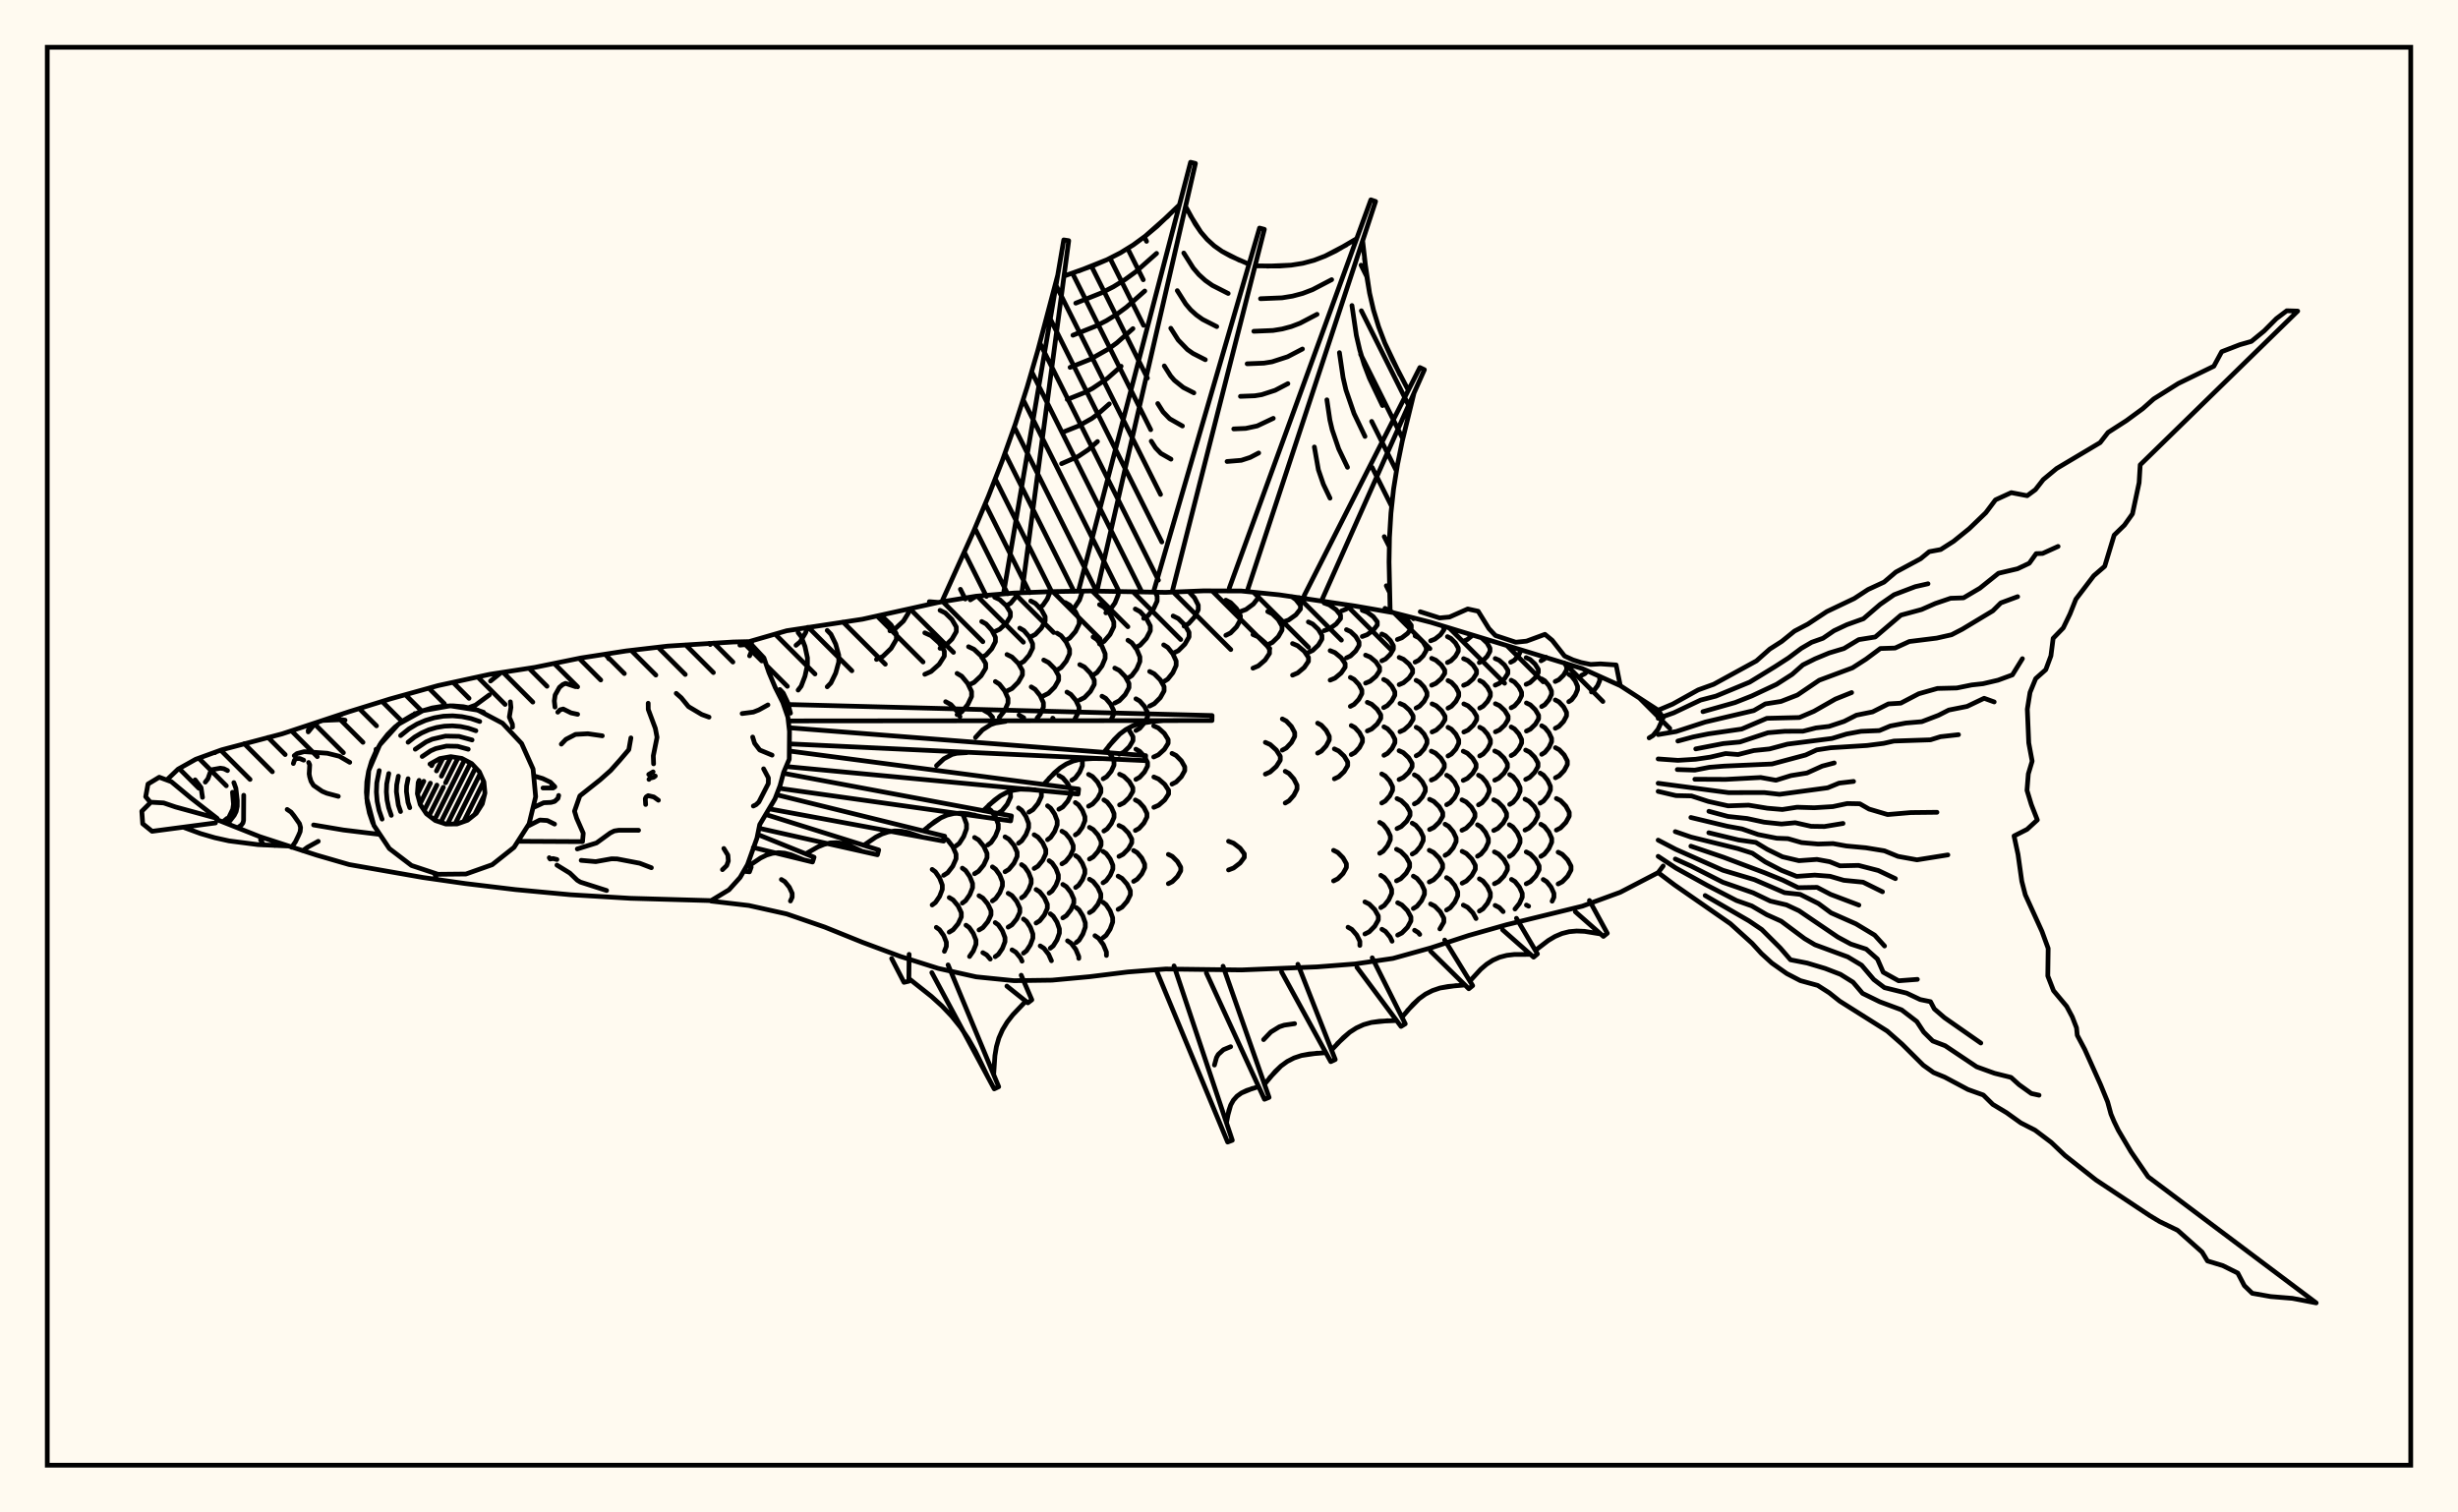 <svg xmlns="http://www.w3.org/2000/svg" width="520" height="320"><rect x="0" y="0" width="520" height="320" fill="floralwhite"/><rect x="10" y="10" width="500" height="300" stroke="black" stroke-width="1" fill="none"/><path stroke="black" stroke-width="1" fill="none" stroke-linecap="round" stroke-linejoin="round" d="
M 158.41 135.77 166.43 133.45 182.46 131.01 198.49 127.45 206.51 126.14 214.53 125.47 222.54 125.17 230.56 125.04 246.59 125.33 254.6 125.01 262.62 125.04 270.63 125.85 286.67 128.22 294.68 129.61 302.7 131.67 334.76 141.46 342.78 145.07 350.79 150.26 351.85 151.88 
M 351.85 183.22 350.79 184.62 342.78 188.78 334.76 191.72 318.73 195.65 310.71 197.92 302.7 200.55 294.68 202.78 286.67 203.95 278.65 204.57 262.62 205.22 246.59 205.02 238.57 205.65 230.56 206.64 222.54 207.38 214.53 207.49 206.51 206.68 198.49 204.89 190.48 202.36 182.46 199.37 174.45 196.14 166.43 193.37 158.42 191.58 150.44 190.65 
M 167.22 190.63 167.59 189.83 167.59 189.01 166.98 187.7 166.03 186.53 165.3 186.08 
M 158.92 136.31 159.1 135.57 
M 167.23 150.89 166.63 148.61 165.7 146.65 164.98 145.88 
M 168.85 146.01 169.49 145.18 170.3 143.06 170.82 140.67 170.82 139.19 170.3 136.79 169.49 134.68 168.85 133.85 
M 168.4 136.53 169.29 135.78 170.43 133.87 170.82 132.74 
M 175 145.31 175.78 144.5 176.79 142.42 177.44 140.07 177.44 138.62 176.79 136.27 175.78 134.19 175 133.38 
M 197.2 191.47 197.89 190.96 198.78 189.65 199.35 188.17 199.35 187.25 198.78 185.77 197.89 184.46 197.2 183.95 
M 199.79 201.28 200.21 200.23 200.21 199.36 199.65 197.95 198.76 196.7 198.08 196.21 
M 185.42 139.52 186.78 138.87 188.51 137.19 189.63 135.29 189.63 134.12 188.51 132.22 186.78 130.54 186.09 130.21 
M 199.63 185.2 200.48 184.66 201.56 183.27 202.26 181.69 202.26 180.71 201.56 179.13 200.48 177.74 199.63 177.2 
M 200.81 197.22 201.63 196.72 202.69 195.45 203.37 194.01 203.37 193.11 202.69 191.67 201.63 190.4 200.81 189.9 
M 188.27 133.47 189.53 132.89 191.13 131.4 192.17 129.71 192.17 128.86 
M 202.21 179 202.94 178.44 203.87 176.99 204.47 175.35 204.47 174.34 203.87 172.7 203.46 172.06 
M 203.59 191.07 204.28 190.56 205.17 189.28 205.75 187.82 205.75 186.92 205.17 185.47 204.28 184.18 203.59 183.68 
M 205.11 202.37 205.91 201.21 206.47 199.79 206.47 198.91 205.91 197.5 205.04 196.24 204.36 195.75 
M 195.64 142.67 196.97 142.08 198.68 140.55 199.78 138.82 199.78 137.75 198.68 136.02 196.97 134.49 195.64 133.89 
M 203.09 151.61 202.62 150.68 201.18 149.08 200.05 148.46 
M 206.17 184.86 207.02 184.34 208.11 183.01 208.81 181.49 208.81 180.56 208.11 179.04 207.02 177.71 206.17 177.19 
M 207.11 196.76 207.93 196.27 208.97 195.01 209.65 193.58 209.65 192.69 208.97 191.27 207.93 190.01 207.11 189.51 
M 209.49 202.92 208.74 202.04 207.92 201.56 
M 198.87 137.17 199.97 136.63 201.39 135.23 202.31 133.64 202.31 132.66 201.39 131.08 199.97 129.68 198.87 129.13 
M 202.47 151.2 203.46 150.6 204.72 149.09 205.54 147.37 205.54 146.31 204.72 144.59 203.46 143.07 202.47 142.48 
M 208.95 178.78 209.67 178.25 210.59 176.89 211.19 175.35 211.19 174.39 210.59 172.85 209.67 171.49 208.95 170.96 
M 209.95 190.61 210.63 190.12 211.51 188.87 212.07 187.45 212.07 186.57 211.51 185.15 210.63 183.9 209.95 183.41 
M 210.54 202.41 211.21 201.92 212.06 200.67 212.61 199.25 212.61 198.37 212.06 196.95 211.21 195.69 210.54 195.2 
M 204.9 144.94 206.06 144.39 207.56 142.98 208.53 141.38 208.53 140.39 207.56 138.79 206.06 137.38 204.9 136.83 
M 209.98 151.74 209.21 150.89 208.19 150.32 
M 211.03 172.12 211.93 171.58 213.07 170.19 213.81 168.61 213.71 167.42 
M 212.62 184.44 213.44 183.94 214.5 182.65 215.18 181.2 215.18 180.3 214.5 178.84 213.44 177.56 212.62 177.06 
M 213.28 196.16 214.08 195.67 215.09 194.43 215.75 193.02 215.75 192.14 215.09 190.73 214.08 189.48 213.28 189 
M 216.22 203.36 215.92 202.71 214.9 201.46 214.1 200.97 
M 205.27 126.92 206.54 126.14 
M 207.68 139.1 208.61 138.58 209.81 137.26 210.59 135.76 210.59 134.83 209.81 133.34 208.61 132.01 207.68 131.5 
M 211.41 151.77 212.54 150.35 213.25 148.75 213.25 147.76 212.54 146.16 211.43 144.75 210.57 144.2 
M 215.46 178.41 216.15 177.9 217.04 176.6 217.61 175.12 217.61 174.21 217.04 172.74 216.15 171.44 215.46 170.93 
M 216.11 189.96 216.77 189.48 217.61 188.26 218.15 186.87 218.15 186.02 217.61 184.63 216.77 183.41 216.11 182.93 
M 216.52 201.66 217.16 201.17 217.98 199.91 218.51 198.49 218.51 197.61 217.98 196.19 217.16 194.93 216.52 194.44 
M 210.42 133.64 211.49 133.14 212.86 131.88 213.75 130.44 213.75 129.55 212.86 128.12 211.49 126.86 210.42 126.36 
M 213.03 146.2 214.09 145.68 215.43 144.33 216.3 142.81 216.3 141.87 215.43 140.35 214.09 139.01 213.03 138.48 
M 216.58 151.87 215.58 151.29 
M 217.67 171.83 218.52 171.31 219.6 170 220.31 168.51 220.31 167.58 220.14 167.24 
M 218.78 183.75 219.57 183.27 220.59 182.02 221.24 180.62 221.24 179.75 220.59 178.34 219.57 177.1 218.78 176.61 
M 219.19 195.3 219.96 194.82 220.94 193.59 221.57 192.19 221.57 191.32 220.94 189.92 219.96 188.69 219.19 188.2 
M 222.44 203.27 221.83 201.9 220.84 200.63 220.06 200.13 
M 213.02 128.09 213.82 127.61 214.84 126.38 215.28 125.44 
M 215.73 140.44 216.61 139.92 217.73 138.61 218.46 137.13 218.46 136.21 217.73 134.72 216.61 133.41 215.73 132.9 
M 219.4 151.93 220.05 151.12 220.74 149.62 220.74 148.68 220.05 147.18 218.99 145.85 218.16 145.33 
M 221.61 177.66 222.26 177.18 223.11 175.93 223.65 174.52 223.65 173.64 223.11 172.23 222.26 170.98 221.61 170.49 
M 221.94 188.97 222.57 188.51 223.38 187.31 223.9 185.96 223.9 185.12 223.38 183.76 222.57 182.57 221.94 182.1 
M 222.19 200.62 222.81 200.13 223.61 198.86 224.12 197.43 224.12 196.54 223.61 195.1 222.81 193.84 222.19 193.34 
M 218.06 134.73 219.04 134.22 220.3 132.9 221.11 131.4 221.11 130.48 220.3 128.99 219.04 127.67 218.06 127.15 
M 220.81 147.2 221.82 146.68 223.12 145.37 223.96 143.89 223.96 142.97 223.12 141.48 221.82 140.17 220.81 139.65 
M 222.79 152 222.7 151.95 
M 224 171.22 224.83 170.74 225.89 169.5 226.57 168.09 226.57 167.22 225.89 165.81 224.83 164.57 224 164.08 
M 224.65 182.77 225.42 182.3 226.41 181.09 227.04 179.73 227.04 178.89 226.41 177.53 225.42 176.32 224.65 175.86 
M 224.84 194.2 225.59 193.72 226.55 192.49 227.17 191.09 227.17 190.23 226.55 188.83 225.59 187.6 224.84 187.12 
M 228.22 202.77 228.22 202.38 227.59 200.88 226.61 199.57 225.84 199.05 
M 219.88 128.62 220.61 128.09 221.56 126.72 222.17 125.18 
M 223.62 141.77 224.47 141.24 225.56 139.88 226.27 138.34 226.27 137.39 225.56 135.85 224.47 134.49 223.62 133.96 
M 227.41 152.09 228.27 150.46 228.27 149.58 227.59 148.17 226.54 146.92 225.72 146.43 
M 226.75 165.07 227.47 164.6 228.39 163.38 228.98 162.01 228.98 161.16 228.75 160.63 
M 227.49 176.65 228.14 176.19 228.98 175 229.52 173.65 229.52 172.81 228.98 171.46 228.14 170.27 227.49 169.8 
M 227.55 187.77 228.18 187.31 228.98 186.14 229.5 184.81 229.5 183.99 228.98 182.66 228.18 181.48 227.55 181.03 
M 227.67 199.42 228.29 198.92 229.08 197.63 229.6 196.17 229.6 195.26 229.08 193.8 228.29 192.52 227.67 192.01 
M 225.34 135.56 226.3 135.01 227.52 133.61 228.31 132.01 228.31 131.03 227.52 129.43 226.3 128.03 225.34 127.48 
M 228.43 148.09 229.42 147.59 230.68 146.29 231.5 144.81 231.5 143.9 230.68 142.43 229.42 141.12 228.43 140.62 
M 230.29 170.58 231.13 170.12 232.2 168.95 232.9 167.62 232.9 166.8 232.2 165.47 231.13 164.3 230.29 163.84 
M 230.48 181.76 231.27 181.3 232.29 180.14 232.94 178.81 232.94 178 232.29 176.67 231.27 175.51 230.48 175.05 
M 230.48 193.1 231.25 192.61 232.24 191.38 232.88 189.99 232.88 189.13 232.24 187.73 231.25 186.5 230.48 186.02 
M 234.07 202.15 234.07 201.42 233.42 199.87 232.42 198.51 231.64 197.97 
M 226.62 129.02 227.39 128.43 228.37 126.94 229 125.07 
M 231.25 142.84 232.08 142.29 233.13 140.89 233.8 139.3 233.8 138.32 233.13 136.73 232.08 135.32 231.25 134.77 
M 235.07 152.24 235.6 151.14 235.6 150.31 234.94 148.96 233.93 147.76 233.13 147.3 
M 233.38 164.77 234.12 164.33 235.07 163.19 235.67 161.9 235.67 161.1 235.07 159.81 233.99 158.59 
M 233.53 175.83 234.22 175.38 235.11 174.23 235.68 172.94 235.68 172.13 235.11 170.83 234.22 169.69 233.53 169.24 
M 233.35 186.78 234.02 186.33 234.88 185.17 235.43 183.87 235.43 183.06 234.88 181.75 234.02 180.59 233.35 180.14 
M 233.35 198.41 234 197.9 234.85 196.59 235.39 195.11 235.39 194.19 234.85 192.71 234 191.41 233.35 190.9 
M 232.61 136.25 233.58 135.69 234.83 134.24 235.63 132.59 235.63 131.58 234.83 129.93 233.58 128.48 232.61 127.92 
M 235.83 148.76 236.8 148.26 238.04 146.97 238.84 145.5 238.84 144.6 238.04 143.14 236.8 141.85 235.83 141.35 
M 236.78 159.59 237.72 159.15 238.92 157.99 239.69 156.69 239.69 155.88 238.92 154.58 238.5 154.18 
M 236.85 170.3 237.75 169.86 238.91 168.73 239.66 167.45 239.66 166.66 238.91 165.38 237.75 164.25 236.85 163.81 
M 236.72 181.2 237.59 180.75 238.71 179.61 239.43 178.32 239.43 177.52 238.71 176.23 237.59 175.09 236.72 174.65 
M 236.54 192.4 237.37 191.93 238.44 190.7 239.13 189.32 239.13 188.46 238.44 187.07 237.37 185.85 236.54 185.37 
M 233.95 129.67 234.79 129.08 235.87 127.58 236.56 125.87 236.56 125.18 
M 238.62 143.48 239.44 142.94 240.48 141.54 241.15 139.96 241.15 138.98 240.48 137.4 239.44 136.01 238.62 135.46 
M 240.31 154.56 241.11 154.1 242.16 152.86 
M 242.4 152.39 242.79 151.61 242.79 150.8 242.13 149.47 241.11 148.31 240.31 147.85 
M 240.3 164.9 241.09 164.46 242.11 163.35 242.77 162.09 242.77 161.32 242.11 160.06 241.09 158.95 240.3 158.51 
M 240.19 175.71 240.98 175.27 241.99 174.15 242.64 172.87 242.64 172.09 241.99 170.81 240.98 169.69 240.19 169.25 
M 239.82 186.48 240.57 186.03 241.54 184.9 242.16 183.61 242.16 182.82 241.54 181.53 240.57 180.39 239.82 179.95 
M 240.17 137.05 241.2 136.5 242.52 135.07 243.36 133.45 243.36 132.45 242.52 130.84 241.2 129.41 240.17 128.85 
M 243.21 149.39 244.19 148.89 245.46 147.62 246.27 146.18 246.27 145.28 245.46 143.84 244.19 142.57 243.21 142.07 
M 244.07 160.16 245.05 159.71 246.32 158.56 247.13 157.27 247.13 156.47 246.32 155.17 245.05 154.02 244.07 153.58 
M 244.1 170.81 245.1 170.38 246.39 169.26 247.22 167.99 247.22 167.21 246.39 165.94 245.1 164.82 244.1 164.39 
M 241.95 130.83 242.87 130.26 244.04 128.81 244.8 127.17 244.8 126.15 244.41 125.3 
M 246.18 144.23 247.03 143.7 248.11 142.35 248.82 140.81 248.82 139.86 248.11 138.32 247.03 136.97 246.18 136.44 
M 247.94 165.9 248.81 165.46 249.92 164.33 250.64 163.05 250.64 162.25 249.92 160.97 248.81 159.84 247.94 159.4 
M 247.17 186.96 248.01 186.54 249.09 185.46 249.79 184.24 249.79 183.49 249.09 182.27 248.01 181.19 247.17 180.77 
M 248.18 138.21 249.27 137.68 250.66 136.3 251.55 134.75 251.55 133.79 250.66 132.24 249.27 130.87 248.18 130.33 
M 250.49 132.47 251.46 131.94 252.7 130.56 253.5 129 253.5 128.04 252.7 126.48 251.48 125.14 
M 259.9 184.06 260.97 183.65 262.35 182.59 263.24 181.4 263.24 180.66 262.35 179.46 260.97 178.4 259.9 177.99 
M 259.33 134.42 260.33 133.92 261.6 132.62 262.41 131.16 262.41 130.25 261.6 128.78 260.33 127.49 259.33 126.98 
M 262.36 129.41 263.59 128.96 265.16 127.8 266.18 126.49 266.18 125.68 265.94 125.38 
M 265.07 141.37 266.2 140.89 267.64 139.65 268.57 138.25 268.57 137.38 267.64 135.98 266.2 134.74 265.07 134.26 
M 267.69 163.79 268.71 163.33 270.01 162.16 270.85 160.84 270.85 160.02 270.01 158.69 268.71 157.52 267.69 157.07 
M 268.19 136.4 269.17 135.93 270.42 134.71 271.22 133.32 271.22 132.47 270.42 131.09 269.17 129.87 268.19 129.39 
M 271.28 158.71 272.12 158.26 273.2 157.11 273.9 155.81 273.9 155 273.2 153.7 272.12 152.55 271.28 152.11 
M 271.89 169.9 272.69 169.44 273.72 168.27 274.39 166.95 274.39 166.13 273.72 164.81 272.69 163.64 271.89 163.19 
M 271.41 131.61 272.61 131.18 274.14 130.09 275.12 128.85 275.12 128.09 274.14 126.85 273.24 126.21 
M 273.44 142.85 274.52 142.39 275.91 141.23 276.81 139.91 276.81 139.1 275.91 137.78 274.52 136.62 273.44 136.16 
M 275.01 127.26 276.35 126.64 
M 276.79 138.05 277.71 137.61 278.9 136.49 279.66 135.22 279.66 134.43 278.9 133.16 277.71 132.03 276.79 131.59 
M 278.75 159.35 279.54 158.92 280.56 157.81 281.22 156.56 281.22 155.79 280.56 154.54 279.54 153.43 278.75 153 
M 280.12 133.44 281.24 133.04 282.67 132.02 283.6 130.87 283.6 130.15 282.67 129 281.24 127.98 280.12 127.58 
M 281.4 143.9 282.42 143.48 283.73 142.39 284.57 141.16 284.57 140.4 283.73 139.17 282.42 138.08 281.4 137.66 
M 282.29 164.78 283.2 164.35 284.36 163.25 285.11 162 285.11 161.23 284.36 159.98 283.2 158.88 282.29 158.45 
M 282.12 186.38 283 185.94 284.12 184.82 284.84 183.54 284.84 182.75 284.12 181.48 283 180.35 282.12 179.91 
M 283.83 129.25 284.76 128.89 285.79 128.08 
M 284.85 139.19 285.71 138.78 286.8 137.74 287.51 136.57 287.51 135.84 286.8 134.66 285.71 133.62 284.85 133.22 
M 285.67 149.45 286.46 149.03 287.46 147.97 288.11 146.76 288.11 146.01 287.46 144.81 286.46 143.74 285.67 143.32 
M 285.86 159.65 286.63 159.23 287.6 158.17 288.23 156.96 288.23 156.21 287.6 155 286.63 153.93 285.86 153.51 
M 287.68 200.03 287.69 199.17 287.02 197.83 285.99 196.64 285.18 196.18 
M 288.19 134.67 289.22 134.29 290.53 133.33 291.37 132.24 291.37 131.56 290.53 130.47 289.22 129.51 288.19 129.13 
M 288.89 144.54 289.85 144.14 291.08 143.1 291.86 141.94 291.86 141.21 291.08 140.04 289.85 139.01 288.89 138.61 
M 289.26 154.65 290.18 154.24 291.35 153.19 292.11 151.99 292.11 151.25 291.35 150.06 290.18 149 289.26 148.59 
M 288.75 197.61 289.67 197.15 290.84 195.96 291.59 194.63 291.59 193.8 290.84 192.46 289.67 191.28 288.75 190.82 
M 292.33 139.81 293.12 139.43 294.13 138.44 294.78 137.32 294.78 136.63 294.13 135.51 293.12 134.52 292.33 134.14 
M 292.72 149.71 293.48 149.3 294.45 148.27 295.08 147.1 295.08 146.37 294.45 145.2 293.48 144.16 292.72 143.76 
M 292.78 159.81 293.53 159.4 294.49 158.35 295.1 157.16 295.1 156.42 294.49 155.24 293.53 154.19 292.78 153.78 
M 292.31 169.9 293.05 169.48 294 168.41 294.61 167.2 294.61 166.45 294 165.24 293.05 164.17 292.31 163.75 
M 291.88 180.54 292.61 180.1 293.53 178.96 294.13 177.67 294.13 176.87 293.53 175.59 292.61 174.45 291.88 174 
M 292.11 192.03 292.85 191.57 293.8 190.38 294.41 189.03 294.41 188.2 293.8 186.85 292.85 185.66 292.11 185.2 
M 294.5 199.14 294.09 198.27 293.11 197.07 292.35 196.61 
M 295.62 135.3 296.57 134.94 297.78 134.01 298.56 132.95 298.56 132.3 297.78 131.24 296.57 130.31 295.62 129.95 
M 296 144.85 296.91 144.46 298.08 143.46 298.84 142.32 298.84 141.62 298.08 140.49 296.91 139.48 296 139.09 
M 296.17 154.81 297.06 154.4 298.21 153.36 298.95 152.19 298.95 151.46 298.21 150.28 297.06 149.24 296.17 148.84 
M 295.98 164.93 296.87 164.51 298.01 163.45 298.74 162.25 298.74 161.51 298.01 160.31 296.87 159.24 295.98 158.83 
M 295.54 175.31 296.43 174.88 297.57 173.77 298.3 172.52 298.3 171.75 297.57 170.5 296.43 169.39 295.54 168.96 
M 295.44 186.37 296.33 185.92 297.47 184.76 298.21 183.44 298.21 182.62 297.47 181.3 296.33 180.14 295.44 179.68 
M 295.68 197.85 296.58 197.39 297.75 196.2 298.49 194.85 298.49 194.01 297.75 192.66 296.58 191.47 295.68 191 
M 299.02 130.91 299.28 130.79 
M 299.37 140.09 300.12 139.71 301.09 138.74 301.72 137.65 301.72 136.97 301.09 135.88 300.12 134.91 299.37 134.54 
M 299.58 149.81 300.32 149.41 301.27 148.39 301.88 147.23 301.88 146.52 301.27 145.36 300.32 144.34 299.58 143.94 
M 299.6 159.91 300.33 159.5 301.28 158.45 301.88 157.26 301.88 156.52 301.28 155.33 300.33 154.28 299.6 153.87 
M 299.21 170.09 299.96 169.68 300.91 168.6 301.53 167.39 301.53 166.63 300.91 165.42 299.96 164.35 299.21 163.93 
M 298.76 180.7 299.51 180.26 300.47 179.12 301.09 177.83 301.09 177.04 300.47 175.75 299.51 174.61 298.76 174.16 
M 299 192.22 299.76 191.75 300.73 190.56 301.35 189.21 301.35 188.38 300.73 187.03 299.76 185.84 299 185.37 
M 300.35 197.7 300.02 197.29 299.26 196.82 
M 302.65 135.58 303.56 135.22 304.72 134.31 305.46 133.27 305.37 132.5 
M 302.87 144.98 303.76 144.59 304.9 143.6 305.64 142.48 305.64 141.79 304.9 140.67 303.76 139.68 302.87 139.29 
M 302.96 154.87 303.84 154.47 304.97 153.43 305.7 152.26 305.7 151.53 304.97 150.36 303.84 149.32 302.96 148.92 
M 302.8 165.05 303.68 164.64 304.82 163.57 305.55 162.36 305.55 161.61 304.82 160.41 303.68 159.34 302.8 158.92 
M 302.43 175.51 303.33 175.07 304.48 173.96 305.22 172.7 305.22 171.93 304.48 170.67 303.33 169.56 302.43 169.12 
M 302.37 186.61 303.28 186.15 304.44 184.99 305.19 183.66 305.19 182.85 304.44 181.52 303.28 180.36 302.37 179.9 
M 304.61 196.54 305.45 195.09 305.45 194.26 304.7 192.91 303.54 191.72 302.64 191.26 
M 306.21 140.18 306.95 139.81 307.9 138.86 308.51 137.78 308.51 137.11 307.9 136.03 306.95 135.08 306.21 134.7 
M 306.33 149.83 307.06 149.43 308 148.41 308.6 147.26 308.6 146.55 308 145.4 307.06 144.38 306.33 143.99 
M 306.33 159.95 307.06 159.53 308 158.48 308.6 157.28 308.6 156.54 308 155.34 307.06 154.29 306.33 153.88 
M 306.05 170.26 306.79 169.83 307.73 168.75 308.34 167.52 308.34 166.76 307.73 165.53 306.79 164.45 306.05 164.02 
M 305.71 180.98 306.46 180.53 307.43 179.38 308.05 178.08 308.05 177.28 307.43 175.98 306.46 174.83 305.71 174.38 
M 306.02 192.54 306.79 192.08 307.76 190.88 308.39 189.53 308.39 188.69 307.76 187.34 306.79 186.15 306.02 185.68 
M 309.49 135.69 310.38 135.33 311.52 134.41 
M 309.63 145 310.51 144.62 311.63 143.64 312.36 142.52 312.36 141.84 311.63 140.72 310.51 139.74 309.63 139.36 
M 309.68 154.88 310.56 154.48 311.68 153.44 312.4 152.27 312.4 151.54 311.68 150.37 310.56 149.33 309.68 148.93 
M 309.55 165.11 310.43 164.69 311.55 163.62 312.27 162.4 312.27 161.65 311.55 160.44 310.43 159.36 309.55 158.94 
M 309.28 175.67 310.17 175.23 311.3 174.11 312.03 172.84 312.03 172.06 311.3 170.79 310.17 169.67 309.28 169.23 
M 309.32 186.86 310.22 186.4 311.37 185.23 312.11 183.9 312.11 183.08 311.37 181.75 310.22 180.58 309.32 180.12 
M 312.26 194.34 311.6 193.14 310.46 191.96 309.57 191.5 
M 312.95 140.19 313.68 139.82 314.61 138.87 315.21 137.8 315.21 137.14 314.61 136.06 313.55 135.05 
M 313.04 149.82 313.76 149.42 314.69 148.41 315.29 147.26 315.29 146.55 314.69 145.4 313.76 144.38 313.04 143.99 
M 313.04 159.94 313.77 159.53 314.7 158.47 315.3 157.27 315.3 156.53 314.7 155.34 313.77 154.28 313.04 153.87 
M 312.78 170.29 313.51 169.87 314.43 168.77 315.03 167.54 315.03 166.77 314.43 165.53 313.51 164.44 312.78 164.01 
M 312.57 181.16 313.31 180.7 314.26 179.55 314.87 178.23 314.87 177.42 314.26 176.11 313.31 174.95 312.57 174.5 
M 312.97 192.76 313.72 192.3 314.68 191.11 315.29 189.77 315.29 188.93 314.68 187.59 313.72 186.4 312.97 185.94 
M 316.32 144.97 317.18 144.58 318.28 143.6 319 142.49 319 141.8 318.28 140.69 317.18 139.71 316.32 139.33 
M 316.36 154.84 317.23 154.44 318.33 153.41 319.05 152.23 319.05 151.51 318.33 150.33 317.23 149.3 316.36 148.89 
M 316.22 165.07 317.08 164.65 318.19 163.58 318.9 162.36 318.9 161.6 318.19 160.39 317.08 159.31 316.22 158.89 
M 316.01 175.71 316.88 175.27 318 174.14 318.72 172.86 318.72 172.07 318 170.79 316.88 169.66 316.01 169.22 
M 316.15 186.98 317.04 186.52 318.17 185.35 318.9 184.02 318.9 183.2 318.17 181.87 317.04 180.7 316.15 180.24 
M 318 192.88 317.17 192.01 316.3 191.56 
M 319.59 140.11 320.3 139.74 321.21 138.79 321.79 137.53 
M 319.69 149.75 320.4 149.36 321.31 148.34 321.9 147.19 321.9 146.48 321.31 145.33 320.4 144.31 319.69 143.92 
M 319.69 159.87 320.4 159.46 321.32 158.4 321.91 157.21 321.91 156.47 321.32 155.27 320.4 154.22 319.69 153.81 
M 319.38 170.19 320.09 169.76 321 168.66 321.58 167.42 321.58 166.65 321 165.41 320.09 164.31 319.38 163.88 
M 319.31 181.21 320.04 180.75 320.97 179.58 321.57 178.26 321.57 177.44 320.97 176.12 320.04 174.95 319.31 174.49 
M 320.5 192.33 321.44 191.16 322.04 189.84 322.04 189.01 321.44 187.69 320.5 186.51 319.76 186.06 
M 322.86 144.79 323.69 144.41 324.75 143.42 325.44 142.31 325.44 141.62 324.75 140.51 323.69 139.52 322.86 139.14 
M 322.92 154.68 323.75 154.27 324.81 153.24 325.5 152.07 325.5 151.34 324.81 150.17 323.75 149.13 322.92 148.73 
M 322.76 164.9 323.6 164.48 324.67 163.4 325.37 162.18 325.37 161.42 324.67 160.2 323.6 159.12 322.76 158.7 
M 322.62 175.63 323.48 175.19 324.59 174.05 325.31 172.75 325.31 171.96 324.59 170.66 323.48 169.53 322.62 169.08 
M 322.88 186.99 323.76 186.54 324.89 185.36 325.61 184.03 325.61 183.21 324.89 181.88 323.76 180.71 322.88 180.25 
M 323.39 191.73 322.92 191.49 
M 326.01 139.81 326.68 139.44 327.06 139.03 
M 326.14 149.49 326.81 149.1 327.67 148.08 328.22 146.93 328.22 146.21 327.67 145.06 326.81 144.04 326.14 143.64 
M 326.15 159.6 326.82 159.19 327.68 158.14 328.24 156.94 328.24 156.2 327.68 155.01 326.82 153.96 326.15 153.55 
M 325.82 169.93 326.52 169.5 327.42 168.39 328 167.14 328 166.36 327.42 165.1 326.52 164 325.82 163.56 
M 325.97 181.19 326.71 180.73 327.66 179.55 328.27 178.21 328.27 177.37 327.66 176.03 326.71 174.85 325.97 174.39 
M 328.36 190.67 328.74 189.84 328.74 189.02 328.14 187.7 327.21 186.54 326.48 186.08 
M 329.01 144.19 329.79 143.81 330.78 142.84 331.42 141.73 331.42 141.05 330.96 140.26 
M 329.03 154.09 329.8 153.68 330.78 152.64 331.41 151.46 331.41 150.72 330.78 149.54 329.8 148.5 329.03 148.09 
M 329.06 164.56 329.87 164.12 330.91 163.02 331.58 161.76 331.58 160.99 330.91 159.73 329.87 158.63 329.06 158.19 
M 329.26 175.63 330.14 175.17 331.26 174.01 331.98 172.69 331.98 171.87 331.26 170.55 330.14 169.39 329.26 168.94 
M 329.63 187.02 330.51 186.56 331.64 185.39 332.36 184.07 332.36 183.25 331.64 181.92 330.51 180.76 329.63 180.3 
M 331.88 148.46 332.48 148.07 333.25 147.06 333.74 145.92 333.74 145.21 333.25 144.07 332.48 143.07 331.88 142.67 
M 334.56 142.9 335.3 142.53 335.87 141.96 
M 336.68 146.41 337.25 146.03 337.98 145.06 338.45 143.95 338.37 143.09 
M 348.88 156.12 349.71 155.61 350.76 154.3 351.44 152.81 351.44 151.89 350.51 150.08 
M 196.6 127.3 198.5 127.45 
M 212.36 125.21 225.04 50.76 226.09 50.92 216.18 125.41 
M 228.26 124.6 251.87 34.33 252.9 34.58 232.06 125.08 
M 244.15 124.82 266.46 48.25 267.48 48.52 247.96 125.28 
M 260.06 124.42 290.01 42.28 291.01 42.62 263.82 125.16 
M 275.91 126 300.38 77.76 301.34 78.22 279.58 127.11 
M 293 128.71 294.69 129.61 
M 199.24 127.33 205.91 112.56 209.09 105.02 212.06 97.41 214.8 89.7 217.29 81.92 219.58 74.06 223.77 58.21 
M 225.09 58.41 231.23 56.22 234.19 54.95 237.04 53.49 239.75 51.82 242.33 49.93 244.8 47.86 249.51 43.35 
M 250.81 43.67 252.87 47.4 254.04 49.1 255.37 50.65 256.86 52.01 258.52 53.18 260.33 54.19 264.23 55.9 
M 265.51 56.25 270.64 56.29 273.15 56.1 275.61 55.71 278 55.07 280.32 54.18 282.59 53.09 287.01 50.49 
M 288.27 50.93 289.12 58.36 289.74 62.02 290.57 65.61 291.65 69.12 292.96 72.57 294.49 75.95 297.94 82.59 
M 299.14 83.16 296.67 93.26 295.64 98.34 294.82 103.44 294.26 108.56 293.95 113.71 293.86 118.89 294.09 129.29 
M 228.18 57.35 234.19 54.95 237.04 53.49 239.75 51.82 242.33 49.93 247.18 45.64 
M 227.58 64.14 232.99 61.98 235.55 60.67 237.99 59.16 240.32 57.47 244.68 53.61 
M 226.98 70.93 231.79 69.01 234.07 67.85 236.24 66.51 238.3 65 242.18 61.57 
M 226.38 77.73 230.59 76.05 234.48 73.85 236.29 72.53 239.68 69.53 
M 225.78 84.52 229.39 83.08 231.09 82.2 234.27 80.07 237.18 77.49 
M 225.18 91.31 228.19 90.11 230.97 88.55 232.26 87.6 234.68 85.46 
M 224.58 98.1 228.12 96.56 230.24 95.14 232.18 93.42 
M 251.81 45.57 254.04 49.1 255.37 50.65 256.86 52.01 258.52 53.18 262.25 55.08 
M 250.43 53.53 252.44 56.71 253.63 58.1 254.98 59.33 256.47 60.38 259.83 62.09 
M 249.06 61.49 250.85 64.32 251.9 65.56 253.1 66.64 254.42 67.58 257.41 69.1 
M 247.68 69.45 249.25 71.93 251.21 73.96 252.38 74.78 254.99 76.11 
M 246.31 77.42 247.65 79.54 248.44 80.46 250.33 81.98 252.57 83.12 
M 244.93 85.38 246.05 87.15 247.45 88.6 250.15 90.13 
M 243.55 93.34 244.45 94.75 245.57 95.92 247.73 97.15 
M 268.09 56.31 273.15 56.1 275.61 55.71 278 55.07 280.32 54.18 284.81 51.83 
M 266.67 63.2 271.23 63.01 273.44 62.65 275.59 62.08 277.68 61.28 281.72 59.17 
M 265.25 70.09 269.31 69.92 271.27 69.6 273.18 69.09 275.04 68.38 278.63 66.5 
M 263.84 76.97 267.38 76.83 269.1 76.55 272.4 75.48 275.54 73.84 
M 262.42 83.86 265.46 83.74 266.93 83.5 269.76 82.58 272.46 81.17 
M 261 90.75 263.54 90.64 265.96 90.12 269.37 88.51 
M 259.59 97.64 262.6 97.39 264.48 96.78 266.28 95.84 
M 288.65 54.66 289.74 62.02 290.57 65.61 291.65 69.12 292.96 72.57 296.17 79.28 
M 286.01 64.64 286.94 70.96 287.66 74.05 288.58 77.08 289.71 80.04 292.47 85.81 
M 283.36 74.61 284.14 79.91 284.74 82.5 286.46 87.51 288.77 92.34 
M 280.71 84.59 281.34 88.86 281.83 90.94 283.21 94.98 285.07 98.87 
M 278.06 94.57 278.91 99.39 279.96 102.45 281.37 105.4 
M 165.74 149.03 256.42 151.39 256.4 152.45 166.77 152.53 
M 166.93 153.97 242.37 159.87 242.31 160.93 167.07 157.39 
M 167.03 158.9 228.19 166.95 228.07 168.01 166.31 162.18 
M 165.73 163.6 213.98 172.63 213.81 173.68 164.81 166.78 
M 164.29 168.15 199.85 176.92 199.63 177.96 162.72 171.13 
M 162.01 172.33 185.89 179.83 185.62 180.85 160.57 175.23 
M 160.29 176.55 172.22 181.37 171.89 182.38 159.36 179.31 
M 158.14 182.9 158.92 183.47 158.55 184.46 157.33 184.33 
M 246.16 152.46 242.71 152.75 241.09 153.08 239.57 153.61 238.17 154.36 236.88 155.32 235.7 156.49 233.54 159.18 
M 233.46 160.51 230.1 160.48 228.51 160.65 227 161.03 225.59 161.64 224.29 162.47 223.06 163.52 220.79 165.98 
M 220.64 167.3 217.4 166.95 215.85 166.97 214.37 167.2 212.96 167.67 211.64 168.37 210.39 169.29 208.01 171.52 
M 207.79 172.83 204.7 172.17 203.21 172.04 201.76 172.12 200.37 172.45 199.04 173.03 197.76 173.82 195.3 175.8 
M 195.02 177.1 192.1 176.14 190.67 175.87 189.27 175.81 187.91 176.01 186.58 176.45 185.28 177.11 182.75 178.84 
M 182.4 180.13 179.69 178.89 178.34 178.47 177 178.28 175.67 178.34 174.35 178.65 173.04 179.18 170.45 180.66 
M 170.04 181.93 167.33 180.85 166 180.51 164.69 180.4 163.4 180.54 162.15 180.92 160.91 181.53 158.49 183.16 
M 244.41 152.57 241.09 153.08 239.57 153.61 238.17 154.36 236.88 155.32 234.6 157.8 
M 212.75 152.63 210.59 152.97 209.6 153.31 207.85 154.42 206.37 156.03 
M 231.76 160.46 228.51 160.65 227 161.03 225.59 161.64 224.29 162.47 221.91 164.71 
M 204.53 159.24 202.41 159.37 201.43 159.61 199.67 160.55 198.12 162 
M 219.01 167.09 215.85 166.97 214.37 167.2 212.96 167.67 211.64 168.37 209.18 170.36 
M 206.24 172.46 203.21 172.04 201.76 172.12 200.37 172.45 199.04 173.03 196.52 174.77 
M 216.04 206.33 218.29 211.54 217.45 212.18 213.01 208.64 
M 200.57 204.15 211.28 229.93 210.33 230.38 197.13 205.78 
M 192.33 201.92 192.27 207.6 191.24 207.84 188.63 202.8 
M 217.01 211.83 214.25 214.73 213.06 216.27 212.08 217.89 211.32 219.62 210.8 221.44 210.48 223.35 210.21 227.35 
M 209.01 227.92 206.35 222.43 204.86 219.81 203.2 217.33 201.34 215.01 199.28 212.85 197.05 210.82 192.27 207.03 
M 336.25 190.53 340.03 197.46 339.21 198.12 333.27 192.91 
M 320.81 194.29 325.25 201.83 324.44 202.51 317.87 196.72 
M 305.63 198.89 311.55 208.54 310.73 209.2 302.65 201.26 
M 290.3 202.65 297.29 216.62 296.39 217.17 287.06 204.65 
M 274.57 204.02 282.48 224.17 281.53 224.62 271.12 205.64 
M 258.74 204.43 268.48 232.18 267.5 232.58 255.21 205.85 
M 248.37 204.36 260.7 241.26 259.71 241.63 244.8 205.69 
M 338.61 197.6 335.21 197.05 333.56 196.98 331.97 197.12 330.44 197.51 328.96 198.14 327.54 198.99 324.81 201.08 
M 323.78 201.93 320.38 201.94 318.77 202.13 317.24 202.53 315.82 203.16 314.5 204.01 313.26 205.07 310.96 207.57 
M 309.92 208.4 306.34 208.71 304.64 209.04 303.05 209.58 301.57 210.33 300.2 211.32 298.93 212.49 296.59 215.22 
M 295.46 215.92 291.84 216.07 290.11 216.33 288.48 216.79 286.95 217.49 285.52 218.41 284.19 219.53 281.69 222.16 
M 280.49 222.72 276.98 223 275.32 223.32 273.76 223.84 272.32 224.58 270.99 225.55 269.77 226.71 267.5 229.41 
M 266.27 229.91 263.74 230.71 262.63 231.25 261.69 231.93 260.93 232.78 260.36 233.8 259.96 234.97 259.46 237.57 
M 308.11 208.52 304.64 209.04 303.05 209.58 301.57 210.33 300.2 211.32 297.74 213.82 
M 293.63 215.95 290.11 216.33 288.48 216.79 286.95 217.49 285.52 218.41 282.92 220.8 
M 278.71 222.82 275.32 223.32 273.76 223.84 272.32 224.58 270.99 225.55 268.61 228.02 
M 273.88 216.58 271.68 216.9 270.66 217.24 268.86 218.35 267.32 219.96 
M 264.97 230.28 262.63 231.25 261.69 231.93 260.93 232.78 260.36 233.8 259.68 236.24 
M 260.35 221.46 258.83 222.09 257.73 223.09 257.36 223.75 256.92 225.34 
M 350.79 150.26 353.86 148.97 359.25 145.97 362.54 144.78 371.58 139.83 374.39 137.34 376.95 135.7 379.63 133.53 382.45 132.05 386.46 129.4 392.28 126.63 395.19 124.73 398.58 123.16 401.07 121.04 406.31 118.22 408.14 116.72 410.56 116.27 413.3 114.52 416.59 111.86 420.1 108.49 422.15 105.76 425.49 104.23 428.86 104.88 430.6 103.6 432.26 101.47 435.08 99.13 444.29 93.65 445.96 91.5 449.85 89 453.3 86.47 455.62 84.41 460.84 81.13 468.35 77.48 470.01 74.41 473.84 72.93 476.29 72.23 478.99 70.02 481.58 67.41 483.78 65.75 486.09 65.82 452.77 98.35 452.54 102.12 451.13 108.72 449.44 111.1 447.26 113.22 445.26 119.82 442.94 121.82 439.16 126.78 437.91 129.91 436.49 132.85 434.35 135.06 433.88 138.76 432.79 141.69 430.66 143.58 429.46 146.5 428.89 150.05 429.19 157.18 429.91 161.04 429.1 163.74 428.82 167.22 429.74 170.24 431.01 173.48 428.84 175.47 426.08 176.87 426.92 180.77 427.72 186.46 428.46 189.32 431.99 197.07 433.3 200.65 433.22 206.49 434.43 209.6 437.21 212.92 438.4 215.15 439.3 217.47 439.45 219.03 441.04 222.03 444.39 229.5 445.88 233.14 446.58 235.71 447.25 237.31 448.14 239.14 450.83 243.7 454.44 248.97 490 275.66 484.97 274.7 480.37 274.32 476.47 273.63 474.8 272.01 473.41 269.35 470.23 267.77 467 266.79 465.86 264.91 460.68 260.3 456.85 258.44 454.76 257.18 443.39 249.64 436.86 244.48 433.95 241.7 430.53 239.12 427.5 237.57 424.5 235.42 421.59 233.67 419.58 231.68 416.34 230.52 411.4 227.89 409.06 226.93 406.87 225.37 402.39 220.91 399.25 218.15 389.19 211.81 386.98 210.05 384.54 208.49 380.87 207.48 378 205.99 374.84 203.76 372.62 201.73 370.66 199.58 366.07 195.43 354.27 187.24 350.79 184.62 
M 350.79 151.98 354.08 150.82 359.77 148.12 363.01 147.28 370.16 144.32 375.52 141.04 378.37 139.2 381.08 137.17 383.27 135.89 385.66 135.04 387.99 133.45 390.71 132.17 394.22 130.91 397.76 127.87 400.7 125.83 405.19 124.12 407.88 123.51 
M 360.26 150.57 367.07 148.64 370.61 147.24 375.84 144.79 379.13 142.68 381.4 140.68 383.99 139.39 386.97 138.15 390.1 137.21 393.22 135.33 396.72 134.77 402.14 130.15 406.52 128.96 409.43 127.68 412.66 126.58 415.39 126.49 418.85 124.45 422.79 121.29 426.82 120.34 429.3 119.17 430.76 117.14 432.11 117.1 435.4 115.61 
M 350.79 155.42 354.59 154.78 360.77 152.76 371.03 150.34 373.46 148.93 376.76 148.41 380.25 147.05 384.87 143.92 391.9 141.3 394.78 139.45 397.79 137.21 400.91 137.11 403.92 135.73 409.72 135.01 412.86 134.3 415.14 133.12 421.59 129.24 423.28 127.56 426.84 126.24 
M 354.96 156.79 358.19 155.92 361.4 155.27 368.46 154.25 373.78 151.98 380.66 151.81 383.75 150.49 388.28 147.91 391.72 146.53 
M 358.74 158.45 364.56 157.32 368.09 156.99 374.02 155.03 377.63 154.72 381.42 154.71 384.17 154.01 386.93 153.69 390.13 152.63 392.74 151.31 396.15 150.62 399.5 148.93 402.11 148.77 405.92 146.78 409.88 145.66 413.97 145.56 417.12 144.92 419.5 144.66 422.69 143.91 425.73 142.79 427.85 139.36 
M 350.79 160.57 354.97 160.87 358.72 160.64 361.81 160.19 365.07 159.43 367.7 159.64 371.02 158.8 374.34 158.46 378.15 157.44 387.56 156.24 390.65 155.3 393.72 154.73 397.6 154.57 399.91 153.6 403.17 152.98 406.56 152.69 410.09 151.34 412.27 150.23 416.14 149.46 419.75 147.74 421.88 148.51 
M 354.84 162.82 358.54 162.94 361.62 162.34 364.73 162.09 374.88 161.64 381.99 159.74 384.33 158.66 387.28 158.21 394.97 157.73 398.49 157.28 400.67 156.79 408.39 156.53 410.51 155.87 414.33 155.44 
M 358.55 164.87 365.07 164.9 372.49 164.5 375.71 165.08 378.87 164.1 382.27 163.55 385.5 162.09 388.04 161.42 
M 350.79 165.72 365.66 167.7 373.27 167.69 376.47 168.06 386.65 166.68 389.06 165.69 392.13 165.33 
M 350.79 167.44 354.56 168.33 357.83 168.4 361.38 169.56 365.59 170.5 369.92 170.35 373.89 171 377.06 171.27 380.18 170.79 383.8 170.9 387.73 170.66 390.79 170.01 393.45 170.06 395.41 171.18 399.33 172.34 404.24 171.92 409.77 171.86 
M 361.52 171.65 365.56 172.74 369.58 173.17 373.2 173.95 376.88 174.34 379.79 174.07 383.16 174.83 385.96 174.87 389.9 174.22 
M 357.71 172.96 365.41 174.81 368.52 175.38 371.95 176.57 375.88 177.35 378.25 177.44 381.13 178.27 384.61 178.58 387.79 178.48 390.61 178.99 394.74 179.37 398.65 180.01 401.53 181.19 405.55 181.92 412.08 180.88 
M 361.5 176.19 367.82 177.72 371.44 178.23 373.89 179.71 377.09 181.28 380.57 182.1 384.38 181.83 387.08 182.32 389.25 183.19 393.18 183.1 397.36 184.18 400.98 185.9 
M 354.41 175.95 357.73 177.1 367.67 179.55 370.72 180.52 373.45 182.36 376.87 184.14 380.1 185.42 383.91 185.15 387.16 185.4 390.06 186.25 394.14 186.65 398.25 188.68 
M 357.71 179.03 364.58 181.36 373.36 184.67 377.14 186.21 380.42 187.81 384.41 187.74 387.29 189.24 393.26 191.5 
M 350.79 177.75 354.5 179.69 364.5 184.13 371.17 186.12 377.53 188.87 380.83 189.23 384.69 191.16 387.37 193.14 392.64 195.47 396.59 197.85 398.68 200.15 
M 354.42 181.74 357.76 183.24 364.47 186.66 370.87 188.89 374.51 190.64 377.93 191.45 380.6 192.7 388.79 198.26 391.54 199.74 394.81 200.81 397.18 202.91 398.4 205.7 401.66 207.51 405.63 207.21 
M 350.79 181.18 354.53 183.65 361.13 187.3 367.36 190.53 370.59 191.67 373.75 193.52 376.82 194.9 381.77 198.59 383.96 199.89 390.92 202.46 393.83 204.21 396.41 207.25 398.66 208.96 403.35 210.12 406.22 211.48 408.41 211.93 409.21 213.46 411.35 215.31 419.05 220.68 
M 360.73 189.47 370.03 194.85 372.72 196.67 376.63 200.57 378.79 203.07 382.32 203.76 386.12 204.9 389.36 206.15 392.02 207.81 394.03 210.17 397.67 211.95 402.3 213.67 405.51 216.13 406.98 218.37 408.88 220.25 411.5 221.25 418.17 225.71 421.95 227.08 425.44 227.95 427.15 229.5 429.74 231.36 431.37 231.72 
M 300.46 129.43 304.56 130.74 306.65 130.55 310.51 128.84 312.71 129.32 314.99 133 316.36 134.46 320.67 135.88 322.94 135.65 326.84 134.21 328.37 135.47 330.99 138.8 332.77 139.62 334.49 140.17 336.51 140.58 338.59 140.46 341.9 140.69 342.78 145.07 
M 35.28 165.03 37.68 162.73 41.39 160.65 46.89 158.65 59.68 155.27 73.87 150.57 82.56 147.87 92.7 145.05 103.62 142.67 113.14 141.2 122.9 139.21 132.41 137.73 141.26 136.7 155.1 135.83 158.39 135.75 161.61 139.19 162.67 142.29 164 145.44 165.6 148.62 166.68 151.73 167.02 154.73 166.97 160.62 165.79 163.4 165.02 166.24 163.95 169.03 160.72 174.46 160.14 177.32 158.14 182.93 156.57 185.65 154.22 188.26 150.44 190.55 133.33 190.06 120.64 189.3 109.07 188.22 98.45 186.94 89.49 185.66 73.86 182.92 67.03 180.94 54.98 177.02 45.81 173.38 
M 133.47 156.12 133.03 158.61 131.11 160.86 129.19 163.01 126.96 164.99 122.67 168.39 121.54 171.62 121.99 173.11 123.39 176.29 123.23 178.07 109.56 178 
M 80.36 176.54 72.66 175.61 66.34 174.54 
M 31.86 169.8 30.82 168.57 31.31 165.88 33.69 164.44 36.25 165.39 40.38 168.83 45.95 173.16 
M 45.59 174.11 32.17 175.88 30.19 174.28 30 171.64 31.92 169.73 34.62 169.88 37.14 170.74 45.75 173.1 
M 79.09 174.63 77.59 168.92 78.01 163.03 80.33 157.61 84.29 153.22 89.45 150.36 95.26 149.33 101.09 150.25 106.31 153.01 110.35 157.31 112.77 162.69 113.32 168.57 111.93 174.3 108.75 179.28 104.13 182.95 98.57 184.92 92.66 184.98 87.06 183.12 82.37 179.54 79.09 174.63 
M 78.87 174.12 78.15 172.02 77.7 169.85 77.51 167.63 77.6 165.41 77.97 163.22 78.6 161.09 79.5 159.06 80.63 157.15 82 155.4 83.57 153.82 85.32 152.46 87.23 151.32 89.27 150.43 91.4 149.79 93.59 149.43 95.81 149.34 98.02 149.52 100.2 149.98 102.3 150.7 
M 80.83 173.31 80.19 171.46 79.79 169.54 79.63 167.59 79.71 165.63 80.23 163.04 
M 84.75 155.63 86.52 154.21 88.2 153.2 90 152.42 91.87 151.86 93.81 151.53 95.77 151.45 97.72 151.62 99.64 152.02 101.49 152.65 
M 82.78 172.51 82.23 170.9 81.88 169.24 81.74 167.55 81.81 165.85 82.25 163.66 
M 86.33 157.04 87.71 155.95 89.17 155.09 90.72 154.4 92.35 153.92 94.03 153.64 95.72 153.57 97.41 153.71 99.07 154.06 100.68 154.61 
M 84.74 171.7 84.27 170.34 83.86 167.5 83.92 166.07 84.28 164.22 
M 87.85 158.52 90.14 156.97 91.45 156.39 94.24 155.74 97.11 155.8 99.87 156.56 
M 86.69 170.89 86.31 169.78 85.98 167.46 86.02 166.29 86.33 164.76 
M 89.32 160.06 91.11 158.85 92.18 158.38 94.46 157.85 96.8 157.9 99.06 158.52 
M 88.9 170.21 88.3 167.93 88.47 165.57 88.67 165.11 
M 90.96 161.66 93.04 160.5 95.37 160.09 97.7 160.46 99.79 161.56 101.4 163.28 102.37 165.43 102.59 167.78 102.03 170.08 100.76 172.07 98.91 173.54 96.69 174.33 94.33 174.35 92.09 173.6 90.21 172.17 88.9 170.21 
M 91.68 161.26 91.31 162 
M 89.66 165.3 88.31 167.99 
M 93.71 160.39 92.34 163.11 
M 91.05 165.7 88.86 170.07 
M 95.43 160.1 93.38 164.22 
M 92.43 166.11 89.75 171.48 
M 96.91 160.33 94.27 165.62 
M 93.79 166.57 90.77 172.6 
M 98.28 160.76 91.92 173.48 
M 99.53 161.43 93.25 173.99 
M 100.61 162.44 94.66 174.35 
M 101.58 163.68 96.26 174.33 
M 102.34 165.35 98.1 173.83 
M 102.48 168.23 100.43 172.33 
M 37.9 162.61 42.05 166.76 
M 42.05 160.41 47.88 166.25 
M 46.7 158.72 52.9 164.91 
M 51.67 157.33 57.62 163.29 
M 56.71 156.02 60.33 159.65 
M 61.67 154.63 67.13 160.09 
M 66.47 153.09 72.65 159.26 
M 71.2 151.47 76.79 157.06 
M 75.99 149.91 79.65 153.57 
M 80.84 148.41 85.17 152.74 
M 85.76 146.98 89.25 150.47 
M 90.73 145.6 94 148.87 
M 95.84 144.36 99.23 147.75 
M 101.06 143.23 106.86 149.04 
M 106.42 142.24 112.72 148.55 
M 111.92 141.39 115.72 145.2 
M 117.24 140.37 122.2 145.32 
M 122.52 139.29 127.09 143.87 
M 127.99 138.42 132.08 142.51 
M 133.52 137.6 138.75 142.83 
M 139.21 136.94 144.97 142.7 
M 145.06 136.44 150.92 142.3 
M 151.03 136.05 155.05 140.07 
M 157.1 135.78 161.16 139.84 
M 150.02 136.11 150.25 136.37 
M 48.13 163.03 47.35 162.64 46.61 162.53 44.97 162.82 44.47 163.41 43.98 164.78 43.43 165.48 
M 127.42 155.68 124.37 155.24 121.75 155.38 119.72 156.43 118.75 157.44 
M 73 152.37 72.23 152.26 68.41 152.42 
M 67.25 152.82 66.38 153.41 65.21 154.85 
M 111.59 174.83 114.2 173.5 115.78 173.6 117.32 174.36 
M 41.28 165 42.53 166.63 42.84 168.7 
M 114.87 166.72 117.02 166.72 117.38 166.48 
M 60.75 171.26 61.56 171.81 62.17 172.57 63.36 174.27 63.59 175.09 63.5 175.94 63.18 176.7 62.49 178.13 61.7 179.27 
M 47.13 173.89 48.03 173.16 
M 157 150.97 159.37 150.66 160.54 150.2 162.46 149.14 
M 103.53 147.02 100.6 149.18 98.73 149.88 
M 88.2 151.06 87.76 150.97 
M 79.55 158.53 79.52 159.51 
M 159.37 170.54 159.95 170.25 160.54 169.69 162.54 165.78 162.56 164.59 161.54 162.66 
M 137.29 164.9 137.47 164.65 138.29 164.45 138.63 164.19 
M 122.2 151.13 120.81 150.83 119.15 150.01 118.49 150.18 118 150.68 
M 135.09 175.67 130.92 175.66 129.95 175.81 129.11 176.23 126.19 178.35 122.13 179.62 
M 116.75 166.07 117.37 166.44 
M 107.97 148.49 108.09 149.66 107.75 151.72 108.4 153.22 108.43 153.84 
M 121.75 145.28 119.64 144.58 119.04 144.85 118.35 145.43 117.44 147.06 117.27 148.3 117.41 149.6 
M 48.16 174.29 49.55 172.5 49.96 171.69 50.19 170.6 50.2 169.37 49.9 166.77 49.47 165.58 
M 163.34 159.77 160.73 158.69 159.64 157.26 159.23 155.94 
M 117.82 181.85 117.01 181.65 116.38 181.75 116.2 181.47 
M 50.29 175.11 51.03 174.6 51.4 174.11 51.53 173.57 51.56 168.26 
M 153.13 179.52 153.99 180.93 154.08 182.17 153.74 183.13 152.84 184 
M 71.57 168.49 69.12 167.83 68.15 167.42 66.33 166.17 65.8 165.31 65.51 164.34 65.41 163.73 65.52 161.81 65.29 161.32 
M 150.79 190.34 150.41 190.55 
M 106.02 142.3 103.77 144.09 
M 72.28 151.15 72.08 151.17 
M 66.27 153.15 65.19 154.55 
M 45.48 159.25 45.35 159.21 
M 143.06 146.7 144.12 147.63 145.65 149.5 148.46 151.17 150 151.73 
M 137.8 183.59 135.33 182.64 130.57 181.73 129.38 181.7 126.03 182.3 122.95 182.03 
M 158.58 138.76 159.4 136.83 
M 139.29 169.31 138.32 168.62 137.13 168.34 136.71 168.6 136.51 168.97 136.59 170.21 
M 73.99 161.29 71.8 160.01 69.24 159.37 64.35 159.03 62.82 159.44 62.25 159.88 
M 67.33 178 65.03 179.27 64.04 180 
M 128.33 188.41 122.78 186.63 122.12 186.23 120.55 184.72 117.82 183.04 
M 137.24 163.85 138.17 163.31 
M 64.24 160.83 63.46 160.5 62.68 160.49 62.29 160.84 62.06 161.54 
M 112.76 170.89 115.02 169.84 116.58 169.77 117.35 169.55 118.04 168.91 118.19 168.3 
M 47.47 174.02 48.41 172.93 49.24 171.22 49.4 170.15 49.18 167.63 
M 138.27 161.61 138.21 159.91 139 156 138.64 154.1 137.14 150.1 137.13 148.79 
M 128.8 139.39 128.2 138.39 
M 92.35 186.07 91.94 184.74 
M 113.32 164.27 114.81 164.72 116.44 165.49 117.35 166.42 
M 158.53 137.15 158.44 136.68 158.06 136.35 156.53 136.5 
M 38.78 175.02 42.42 176.36 45.43 177.24 48.44 177.91 54.56 178.7 60.82 178.99 
M 58.15 178.84 58.12 178.9 
M 55.12 177.68 55.78 178.77 
M 162.16 140.8 166.57 145.21 
M 163.99 134.16 172.42 142.6 
M 171 132.71 180.22 141.92 
M 178.35 131.6 187.29 140.53 
M 185.55 130.33 195.28 140.06 
M 192.48 128.79 201.71 138.02 
M 199.45 127.3 207.93 135.77 
M 206.74 126.12 216.5 135.88 
M 214.56 125.47 222.91 133.82 
M 222.72 125.16 232.71 135.15 
M 231.07 125.06 238.61 132.6 
M 239.72 125.24 249.79 135.31 
M 248.22 125.27 260.38 137.43 
M 256.44 125.02 268.63 137.22 
M 265.18 125.3 276.82 136.94 
M 274.77 126.42 283.78 135.44 
M 284.73 127.92 294.51 137.7 
M 294.95 129.68 302.51 137.24 
M 306.64 132.89 318.31 144.56 
M 318.93 136.72 326.47 144.26 
M 330.93 140.25 339.1 148.42 
M 346.85 147.71 353.25 154.11 
M 203.18 124.68 204.21 126.74 
M 204.01 116.83 208.69 126.19 
M 206.24 111.77 213.17 125.63 
M 208.42 106.6 217.82 125.4 
M 210.54 101.31 222.52 125.26 
M 212.6 95.9 227.21 125.13 
M 214.57 90.33 231.95 125.08 
M 216.45 84.56 236.75 125.17 
M 218.25 78.64 241.56 125.25 
M 219.98 72.58 245.07 122.75 
M 221.65 66.39 245.79 114.67 
M 223.28 60.12 245.52 104.61 
M 226.88 57.8 243.44 90.92 
M 230.91 56.34 242.74 80 
M 234.82 54.63 241.92 68.83 
M 238.55 52.56 241.86 59.19 
M 242.08 50.11 242.56 51.06 
M 293.28 123.93 293.97 125.32 
M 292.84 113.54 293.92 115.68 
M 290.29 98.9 294.42 107.16 
M 290.18 89.16 295.43 99.65 
M 287.85 74.97 296.77 92.82 
M 288 65.75 298.32 86.39 
M 287.94 56.1 289.15 58.52 
"/></svg>